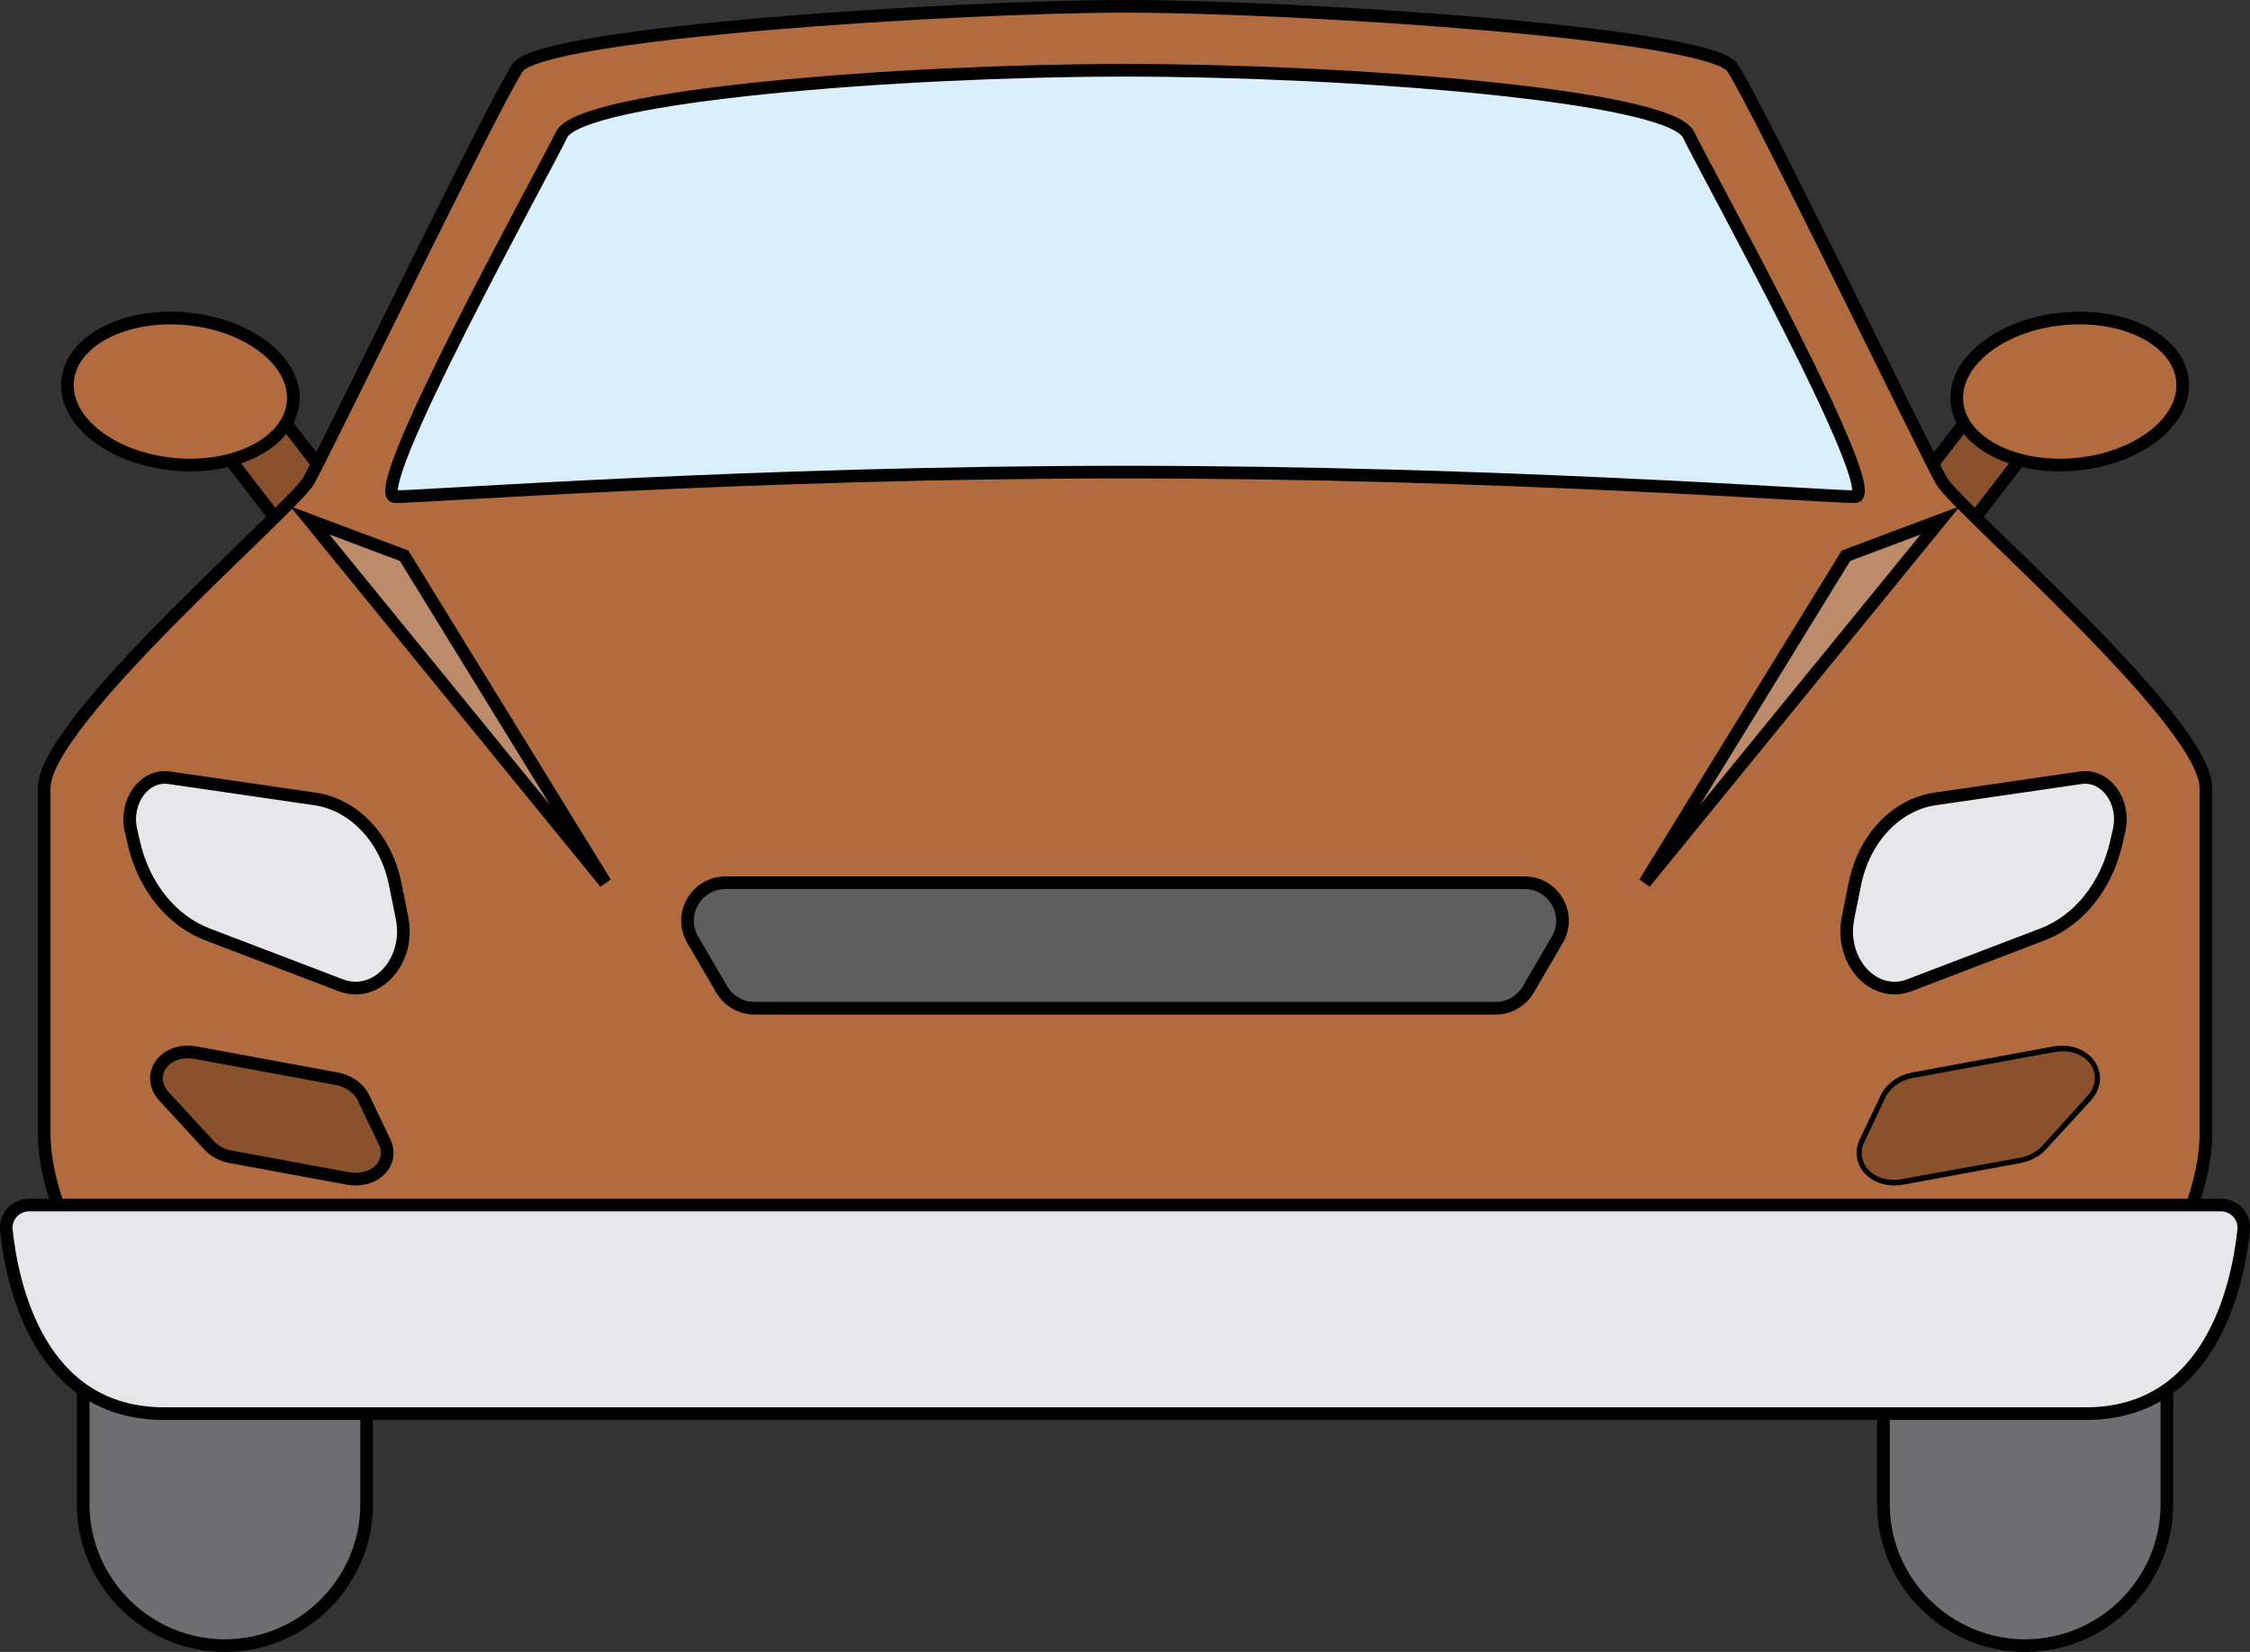 <svg version="1.1" xmlns="http://www.w3.org/2000/svg" xmlns:xlink="http://www.w3.org/1999/xlink" width="88.944" height="65.319" viewBox="0,0,88.944,65.319"><rect x="0" y="0" width="88.944" height="65.319" fill="#333333" stroke="none"/><g transform="translate(-195.946,-147.88)"><g data-paper-data="{&quot;isPaintingLayer&quot;:true}" fill-rule="evenodd" stroke-width="0.5" stroke-linecap="butt" stroke-linejoin="miter" stroke-miterlimit="10" stroke-dasharray="" stroke-dashoffset="0" style="mix-blend-mode: normal"><path d="M210.655,169.032l-2.081,1.598l-4.412,-5.721l2.08,-1.598z" data-paper-data="{&quot;origPos&quot;:null}" fill="#89512c" stroke="#000000"/><path d="M207.533,163.792c-0.154,1.587 -2.275,2.681 -4.737,2.443c-2.462,-0.238 -4.333,-1.718 -4.178,-3.305c0.154,-1.588 2.275,-2.681 4.737,-2.443c2.461,0.238 4.332,1.718 4.178,3.305" data-paper-data="{&quot;origPos&quot;:null}" fill="#b16b3e" stroke="#000000"/><path d="M274.596,163.311l2.081,1.598l-4.413,5.721l-2.08,-1.598z" data-paper-data="{&quot;origPos&quot;:null}" fill="#89512c" stroke="#000000"/><path d="M273.306,163.792c-0.154,-1.587 1.716,-3.067 4.178,-3.305c2.462,-0.238 4.583,0.855 4.737,2.443c0.154,1.587 -1.717,3.067 -4.178,3.305c-2.462,0.238 -4.583,-0.856 -4.737,-2.443" data-paper-data="{&quot;origPos&quot;:null}" fill="#b16b3e" stroke="#000000"/><path d="M204.836,212.949c-3.081,0 -5.602,-2.516 -5.602,-5.591v-8.84c0,-3.074 2.52,-5.59 5.602,-5.59c3.082,0 5.603,2.516 5.603,5.59v8.84c0,3.075 -2.52,5.59 -5.603,5.59M276.002,212.949c-3.081,0 -5.602,-2.516 -5.602,-5.591v-8.84c0,-3.074 2.52,-5.59 5.602,-5.59c3.082,0 5.603,2.516 5.603,5.59v8.84c0,3.075 -2.521,5.59 -5.603,5.59" data-paper-data="{&quot;origPos&quot;:null}" fill="#6d6e70" stroke="#000000"/><path d="M272.698,166.898c0.624,1.089 10.448,9.491 10.448,12.137v13.692c0,3.424 -3.275,9.647 -8.577,9.647h-68.3c-5.302,0 -8.576,-6.223 -8.576,-9.647v-13.692c0,-2.646 9.824,-11.048 10.447,-12.137c0.625,-1.089 7.329,-14.938 8.265,-16.338c0.936,-1.4 17.465,-2.43 24.014,-2.43c6.55,0 23.079,1.03 24.015,2.43c0.935,1.4 7.641,15.248 8.264,16.338" data-paper-data="{&quot;origPos&quot;:null}" fill="#b16b3e" stroke="#000000"/><path d="M262.694,153.205c0.754,1.555 7.821,14.315 6.574,14.315c-1.248,0 -14.044,-0.973 -28.849,-0.973c-14.804,0 -27.601,0.973 -28.848,0.973c-1.248,0 5.819,-12.759 6.575,-14.315c0.753,-1.556 13.385,-2.546 22.273,-2.546c8.889,0 21.52,0.99 22.275,2.546" data-paper-data="{&quot;origPos&quot;:null}" fill="#d9f0fc" stroke="#000000"/><path d="M201.122,180.705l0.113,0.496c0.389,1.715 1.485,3.08 2.91,3.624l5.273,2.013c1.404,0.536 2.763,-0.957 2.421,-2.66l-0.27,-1.344c-0.36,-1.797 -1.625,-3.139 -3.17,-3.364l-5.76,-0.838c-0.982,-0.144 -1.774,0.939 -1.517,2.073M279.717,180.705l-0.113,0.496c-0.39,1.715 -1.485,3.08 -2.91,3.624l-5.273,2.013c-1.405,0.536 -2.764,-0.957 -2.422,-2.66l0.27,-1.344c0.361,-1.797 1.626,-3.139 3.172,-3.364l5.758,-0.838c0.982,-0.144 1.775,0.939 1.518,2.073" data-paper-data="{&quot;origPos&quot;:null}" fill="#e6e7e8" stroke="#000000"/><path d="M208.19,168.454l3.731,1.4l7.953,12.93zM272.648,168.454l-3.73,1.4l-7.953,12.93z" data-paper-data="{&quot;origPos&quot;:null}" fill="#bb8b6c" stroke="#000000"/><path d="M240.419,195.528h43.325c0.255,-0.001 0.499,0.107 0.67,0.297c0.171,0.189 0.254,0.442 0.227,0.696c-0.232,2.194 -1.301,7.254 -6.24,7.254h-75.965c-4.939,0 -6.008,-5.061 -6.24,-7.254c-0.026,-0.254 0.056,-0.507 0.227,-0.696c0.171,-0.189 0.414,-0.297 0.67,-0.297h43.327z" data-paper-data="{&quot;origPos&quot;:null}" fill="#e6e7e8" stroke="#000000"/><path d="M256.209,182.784c1.159,0 1.881,1.253 1.299,2.252l-1.148,1.968c-0.27,0.461 -0.764,0.744 -1.298,0.744h-29.287c-0.534,0 -1.028,-0.284 -1.298,-0.744l-1.148,-1.968c-0.583,-0.999 0.14,-2.252 1.299,-2.252h15.792z" data-paper-data="{&quot;origPos&quot;:null}" fill="#5e5e5e" stroke="#000000"/><path d="M210.005,194.503c-0.105,-0 -0.21,-0.01 -0.313,-0.029l-4.625,-0.853c-0.329,-0.056 -0.631,-0.217 -0.862,-0.458l-1.781,-1.938c-0.293,-0.32 -0.374,-0.723 -0.216,-1.08c0.18,-0.407 0.636,-0.67 1.165,-0.67c0.104,0 0.21,0.011 0.317,0.03l5.561,1.026c0.475,0.088 0.88,0.372 1.056,0.742l0.845,1.765c0.148,0.295 0.131,0.645 -0.045,0.924c-0.214,0.339 -0.626,0.541 -1.102,0.541zM270.834,194.503c0.103,0 0.208,-0.01 0.313,-0.029l4.624,-0.853c0.344,-0.063 0.65,-0.226 0.863,-0.458l1.78,-1.938c0.294,-0.32 0.374,-0.723 0.217,-1.08c-0.18,-0.407 -0.637,-0.67 -1.165,-0.67c-0.104,0 -0.211,0.011 -0.318,0.03l-5.56,1.026c-0.475,0.088 -0.88,0.372 -1.057,0.742l-0.844,1.765c-0.148,0.295 -0.131,0.645 0.045,0.924c0.215,0.339 0.626,0.541 1.102,0.541" data-paper-data="{&quot;origPos&quot;:null}" fill="#89512c" stroke="#000000"/><path d="M270.794,194.533c-0.476,0 -0.893,-0.212 -1.108,-0.551c-0.176,-0.279 -0.196,-0.638 -0.048,-0.933l0.844,-1.786c0.177,-0.37 0.588,-0.669 1.063,-0.757l5.642,-1.033c0.107,-0.019 0.215,-0.028 0.319,-0.028c0.528,0 0.991,0.274 1.171,0.681c0.157,0.357 0.08,0.77 -0.214,1.09l-1.784,1.968c-0.213,0.232 -0.529,0.409 -0.873,0.472l-4.698,0.849c-0.105,0.019 -0.211,0.027 -0.314,0.027" data-paper-data="{&quot;noHover&quot;:false,&quot;origItem&quot;:[&quot;Path&quot;,{&quot;applyMatrix&quot;:true,&quot;segments&quot;:[[[270.834,194.503],[0,0],[0.103,0]],[[271.147,194.474],[-0.105,0.019],[0,0]],[[275.771,193.621],[0,0],[0.344,-0.063]],[[276.634,193.163],[-0.213,0.232],[0,0]],[[278.414,191.225],[0,0],[0.294,-0.32]],[[278.631,190.145],[0.157,0.357],[-0.18,-0.407]],[[277.466,189.475],[0.528,0],[-0.104,0]],[[277.148,189.505],[0.107,-0.019],[0,0]],[[271.588,190.531],[0,0],[-0.475,0.088]],[[270.531,191.273],[0.177,-0.37],[0,0]],[[269.687,193.038],[0,0],[-0.14828,0.29453]],[[269.732,193.962],[-0.1762,-0.27873],[0.215,0.339]],[[270.834,194.503],[-0.476,0],[0,0]]],&quot;fillColor&quot;:[0,0,0,1],&quot;fillRule&quot;:&quot;evenodd&quot;}]}" fill="#89512c" stroke="none"/></g></g></svg>